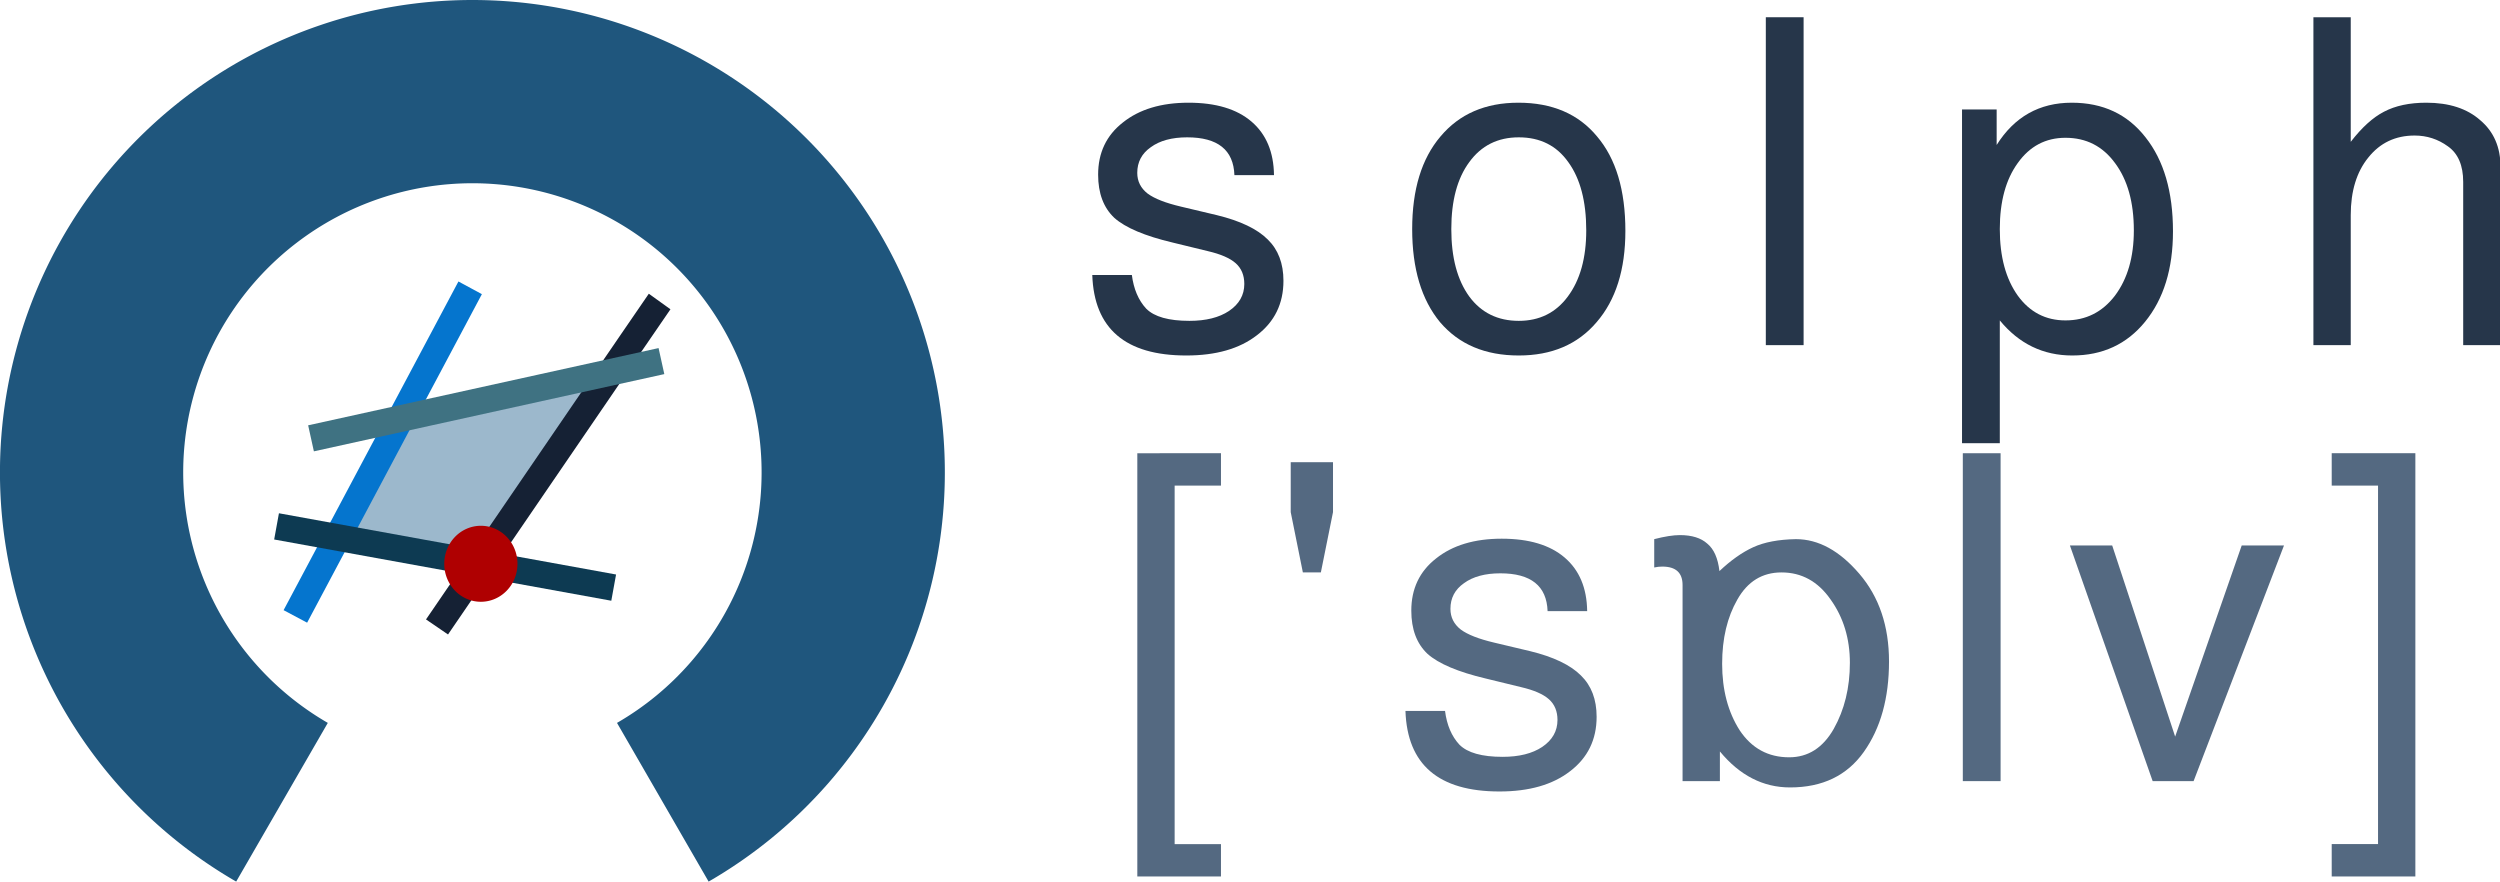 <?xml version="1.0" encoding="UTF-8" standalone="no"?>
<svg
   version="1.1"
   id="svg2"
   height="264.601"
   width="750.346"
   sodipodi:docname="logo_oemof_solph_COMPACT.svg"
   inkscape:version="1.1.1 (3bf5ae0d25, 2021-09-20)"
   inkscape:export-filename="/home/uwe/extra/chiba/oemof/logos_icons_new/solph/logo_oemof_solph_big_editable_font_blue.png"
   inkscape:export-xdpi="300"
   inkscape:export-ydpi="300"
   xmlns:inkscape="http://www.inkscape.org/namespaces/inkscape"
   xmlns:sodipodi="http://sodipodi.sourceforge.net/DTD/sodipodi-0.dtd"
   xmlns="http://www.w3.org/2000/svg"
   xmlns:svg="http://www.w3.org/2000/svg"
   xmlns:rdf="http://www.w3.org/1999/02/22-rdf-syntax-ns#"
   xmlns:cc="http://creativecommons.org/ns#"
   xmlns:dc="http://purl.org/dc/elements/1.1/">
  <sodipodi:namedview
     pagecolor="#ffffff"
     bordercolor="#666666"
     borderopacity="1"
     objecttolerance="10"
     gridtolerance="10"
     guidetolerance="10"
     inkscape:pageopacity="0"
     inkscape:pageshadow="2"
     inkscape:window-width="1920"
     inkscape:window-height="1043"
     id="namedview45"
     showgrid="false"
     fit-margin-top="0"
     fit-margin-left="0"
     fit-margin-right="0"
     fit-margin-bottom="0"
     inkscape:zoom="1.2898011"
     inkscape:cx="375.25166"
     inkscape:cy="132.57858"
     inkscape:window-x="0"
     inkscape:window-y="0"
     inkscape:window-maximized="1"
     inkscape:current-layer="svg2"
     inkscape:pagecheckerboard="0" />
  <defs
     id="defs4" />
  <g
     id="g869">
    <path
       style="fill:#84a7bf;fill-opacity:0.804;stroke:none;stroke-width:0;stroke-miterlimit:4;stroke-dasharray:none;stroke-opacity:0.804"
       d="m 116.348,163.089 -12.676,-2.519 8.524,-15.9 8.524,-15.9 27.327,-6.127 c 15.03,-3.37 27.748,-6.013 28.261,-5.875 0.514,0.139 -5.636,9.911 -13.667,21.717 -12.666,18.62 -15.012,21.467 -17.703,21.48 -1.706,0.008 -5.073,1.341 -7.481,2.96 -5.104,3.433 -4.673,3.43 -21.109,0.163 z"
       id="path920"
       inkscape:connector-curvature="0" />
    <g
       aria-label=" "
       id="text3057"
       style="line-height:0%;letter-spacing:0px;word-spacing:0px" />
    <g
       transform="matrix(0.917,0.009,-0.009,0.916,9.835,-698.281)"
       id="g3831-9-3-1-6-3"
       style="display:inline;fill:none;stroke:#cfcfcf;stroke-width:1.467;stroke-linecap:round;stroke-miterlimit:4;stroke-dasharray:none;stroke-opacity:1" />
    <g
       aria-label="['sɒlv]"
       id="text2997-0"
       style="line-height:0%;letter-spacing:0px;word-spacing:0px;fill:#92b094">
      <path
         d="m 366.461,136.032 v 9.72 h -13.905 v 107.595 h 13.905 v 9.72 h -25.11 v -127.035 z"
         style="font-size:135px;line-height:1.25;font-family:FreeSans;-inkscape-font-specification:FreeSans;letter-spacing:10px;fill:#546981"
         id="path850" />
      <path
         d="m 387.396,138.732 h 12.69 v 14.985 l -3.645,18.09 h -5.4 l -3.645,-18.09 z"
         style="font-size:135px;line-height:1.25;font-family:FreeSans;-inkscape-font-specification:FreeSans;letter-spacing:10px;fill:#546981"
         id="path852" />
      <path
         d="m 433.711,213.387 q 0.81,6.345 4.32,10.125 3.645,3.645 12.96,3.645 7.425,0 11.88,-2.97 4.59,-3.105 4.59,-8.1 0,-3.915 -2.565,-6.21 -2.565,-2.295 -8.37,-3.645 l -10.53,-2.565 q -12.555,-2.97 -17.55,-7.425 -4.86,-4.59 -4.86,-12.96 0,-9.855 7.425,-15.66 7.425,-5.94 19.71,-5.94 12.285,0 18.9,5.67 6.615,5.67 6.75,16.065 h -11.88 q -0.405,-11.34 -14.175,-11.34 -6.885,0 -10.935,2.97 -4.05,2.835 -4.05,7.695 0,3.78 3.105,6.21 3.105,2.295 9.99,3.915 l 10.8,2.565 q 10.53,2.565 15.255,7.29 4.725,4.59 4.725,12.42 0,10.26 -7.965,16.335 -7.83,6.075 -21.195,6.075 -27.405,0 -28.215,-24.165 z"
         style="font-size:135px;line-height:1.25;font-family:FreeSans;-inkscape-font-specification:FreeSans;letter-spacing:10px;fill:#546981"
         id="path854" />
      <path
         d="m 516.88,199.212 q 0,11.745 5.265,19.98 5.4,8.1 14.85,8.1 8.505,0 13.365,-8.505 4.86,-8.64 4.86,-19.845 0,-10.935 -5.805,-19.035 -5.67,-8.1 -14.715,-8.1 -8.64,0 -13.23,8.1 -4.59,7.965 -4.59,19.305 z m 22.14,-37.395 q 10.125,0 19.035,10.395 8.91,10.395 8.91,26.325 0,16.47 -7.56,27.135 -7.56,10.665 -22.14,10.665 -12.15,0 -21.06,-10.8 v 8.91 h -11.205 v -58.86 q 0,-5.535 -6.075,-5.535 -1.215,0 -2.43,0.27 v -8.505 q 4.725,-1.215 7.695,-1.215 5.4,0 8.235,2.565 2.97,2.43 3.645,8.235 5.13,-4.86 10.125,-7.155 4.995,-2.295 12.825,-2.43 z"
         style="font-size:135px;line-height:1.25;font-family:FreeSans;-inkscape-font-specification:FreeSans;letter-spacing:10px;fill:#546981"
         id="path856" />
      <path
         d="m 600.455,136.032 v 98.415 h -11.34 v -98.415 z"
         style="font-size:135px;line-height:1.25;font-family:FreeSans;-inkscape-font-specification:FreeSans;letter-spacing:10px;fill:#546981"
         id="path858" />
      <path
         d="m 658.38,234.447 h -12.285 l -24.84,-70.74 h 12.69 l 18.9,57.375 19.98,-57.375 h 12.69 z"
         style="font-size:135px;line-height:1.25;font-family:FreeSans;-inkscape-font-specification:FreeSans;letter-spacing:10px;fill:#546981"
         id="path860" />
      <path
         d="m 699.835,263.067 v -9.72 h 13.905 v -107.595 h -13.905 v -9.72 h 25.11 v 127.035 z"
         style="font-size:135px;line-height:1.25;font-family:FreeSans;-inkscape-font-specification:FreeSans;letter-spacing:10px;fill:#546981"
         id="path862" />
    </g>
    <path
       inkscape:connector-curvature="0"
       d="M 84.637,240.783 A 114.299,114.299 0 0 1 31.384,112.214 114.299,114.299 0 0 1 141.789,27.5 114.299,114.299 0 0 1 252.192,112.218 114.299,114.299 0 0 1 198.936,240.785"
       id="path3981-2-1-6-7-5-0-4-4-8-3-3"
       style="display:inline;opacity:1;vector-effect:none;fill:none;fill-opacity:1;fill-rule:nonzero;stroke:#1f567d;stroke-width:55;stroke-linecap:butt;stroke-linejoin:miter;stroke-miterlimit:4;stroke-dasharray:none;stroke-dashoffset:0;stroke-opacity:1" />
    <g
       aria-label="solph"
       id="text2987-2-0"
       style="line-height:0%;letter-spacing:0px;word-spacing:0px;display:inline;fill:#5a8800">
      <path
         d="m 339.714,82.53 q 0.81,6.345 4.32,10.125 3.645,3.645 12.96,3.645 7.425,0 11.88,-2.97 4.59,-3.105 4.59,-8.1 0,-3.915 -2.565,-6.21 -2.565,-2.295 -8.37,-3.645 l -10.53,-2.565 q -12.555,-2.97 -17.55,-7.425 -4.86,-4.59 -4.86,-12.96 0,-9.855 7.425,-15.66 7.425,-5.94 19.71,-5.94 12.285,0 18.9,5.67 6.615,5.67 6.75,16.065 h -11.88 q -0.405,-11.34 -14.175,-11.34 -6.885,0 -10.935,2.97 -4.05,2.835 -4.05,7.695 0,3.78 3.105,6.21 3.105,2.295 9.99,3.915 l 10.8,2.565 q 10.53,2.565 15.255,7.29 4.725,4.59 4.725,12.42 0,10.26 -7.965,16.335 -7.83,6.075 -21.195,6.075 -27.405,0 -28.215,-24.165 z"
         style="font-size:135px;line-height:0%;font-family:FreeSans;-inkscape-font-specification:FreeSans;letter-spacing:30px;fill:#26364a"
         id="path839" />
      <path
         d="m 455.709,30.825 q 15.255,0 23.625,10.125 8.505,9.99 8.505,28.35 0,17.415 -8.64,27.405 -8.505,9.99 -23.355,9.99 -15.12,0 -23.625,-9.99 -8.37,-10.125 -8.37,-27.945 0,-17.82 8.505,-27.81 8.505,-10.125 23.355,-10.125 z m 0.135,10.395 q -9.45,0 -14.85,7.425 -5.4,7.29 -5.4,20.115 0,12.825 5.4,20.25 5.4,7.29 14.85,7.29 9.315,0 14.715,-7.29 5.535,-7.425 5.535,-19.845 0,-13.095 -5.4,-20.52 -5.265,-7.425 -14.85,-7.425 z"
         style="font-size:135px;line-height:0%;font-family:FreeSans;-inkscape-font-specification:FreeSans;letter-spacing:30px;fill:#26364a"
         id="path841" />
      <path
         d="M 541.329,5.175 V 103.59 h -11.34 V 5.175 Z"
         style="font-size:135px;line-height:0%;font-family:FreeSans;-inkscape-font-specification:FreeSans;letter-spacing:30px;fill:#26364a"
         id="path843" />
      <path
         d="M 588.879,133.02 V 32.85 h 10.395 v 10.665 q 7.965,-12.69 22.545,-12.69 14.04,0 22.14,10.395 8.235,10.395 8.235,28.215 0,16.875 -8.37,27.135 -8.235,10.125 -21.87,10.125 -13.095,0 -21.735,-10.53 v 36.855 z m 31.05,-91.665 q -8.91,0 -14.31,7.56 -5.4,7.425 -5.4,19.845 0,12.42 5.4,19.98 5.4,7.425 14.31,7.425 9.18,0 14.85,-7.425 5.67,-7.56 5.67,-19.575 0,-12.69 -5.67,-20.25 -5.535,-7.56 -14.85,-7.56 z"
         style="font-size:135px;line-height:0%;font-family:FreeSans;-inkscape-font-specification:FreeSans;letter-spacing:30px;fill:#26364a"
         id="path845" />
      <path
         d="m 739.298,54.585 q 0,-7.425 -4.59,-10.665 -4.455,-3.24 -9.99,-3.24 -8.64,0 -13.905,6.615 -5.265,6.48 -5.265,17.28 v 39.015 h -11.205 V 5.175 h 11.205 V 42.57 q 4.995,-6.48 9.99,-9.045 5.13,-2.7 12.69,-2.7 10.26,0 16.2,5.265 6.075,5.13 6.075,14.04 v 53.46 h -11.205 z"
         style="font-size:135px;line-height:0%;font-family:FreeSans;-inkscape-font-specification:FreeSans;letter-spacing:30px;fill:#26364a"
         id="path847" />
    </g>
    <g
       id="text85"
       style="font-size:40px;line-height:1.25;letter-spacing:0px;word-spacing:0px" />
    <path
       style="fill:none;stroke:#0575ce;stroke-width:8;stroke-linecap:butt;stroke-linejoin:miter;stroke-miterlimit:4;stroke-dasharray:none;stroke-opacity:1"
       d="M 88.649,185.013 C 140.06,88.33 141.112,86.385 141.112,86.385"
       id="path914"
       inkscape:connector-curvature="0"
       sodipodi:nodetypes="cc" />
    <path
       style="fill:none;stroke:#0d3a52;stroke-width:8;stroke-linecap:butt;stroke-linejoin:miter;stroke-miterlimit:4;stroke-dasharray:none;stroke-opacity:1"
       d="M 83.005,157.987 184.19,176.368"
       id="path916"
       inkscape:connector-curvature="0"
       sodipodi:nodetypes="cc" />
    <path
       style="fill:none;stroke:#152134;stroke-width:8;stroke-linecap:butt;stroke-linejoin:miter;stroke-miterlimit:4;stroke-dasharray:none;stroke-opacity:1"
       d="M 131.165,188.172 C 196.602,92.412 197.981,90.494 197.981,90.494"
       id="path918"
       inkscape:connector-curvature="0"
       inkscape:transform-center-x="11.181631"
       inkscape:transform-center-y="-2.515485"
       sodipodi:nodetypes="cc" />
    <path
       style="fill:none;stroke:#3f7282;stroke-width:8;stroke-linecap:butt;stroke-linejoin:miter;stroke-miterlimit:4;stroke-dasharray:none;stroke-opacity:1"
       d="m 93.348,131.559 c 105.176,-23.181 105.176,-23.181 105.176,-23.181"
       id="path912"
       inkscape:connector-curvature="0" />
    <path
       id="path929"
       style="fill:#af0001;stroke-width:7.111;stroke-linecap:round;stroke-linejoin:round"
       inkscape:transform-center-x="33.757321"
       inkscape:transform-center-y="-11.252435"
       d="m 155.314,169.211 a 10.988,11.405 0 0 1 -10.988,11.405 10.988,11.405 0 0 1 -10.988,-11.405 10.988,11.405 0 0 1 10.988,-11.405 10.988,11.405 0 0 1 10.988,11.405 z" />
  </g>
</svg>
